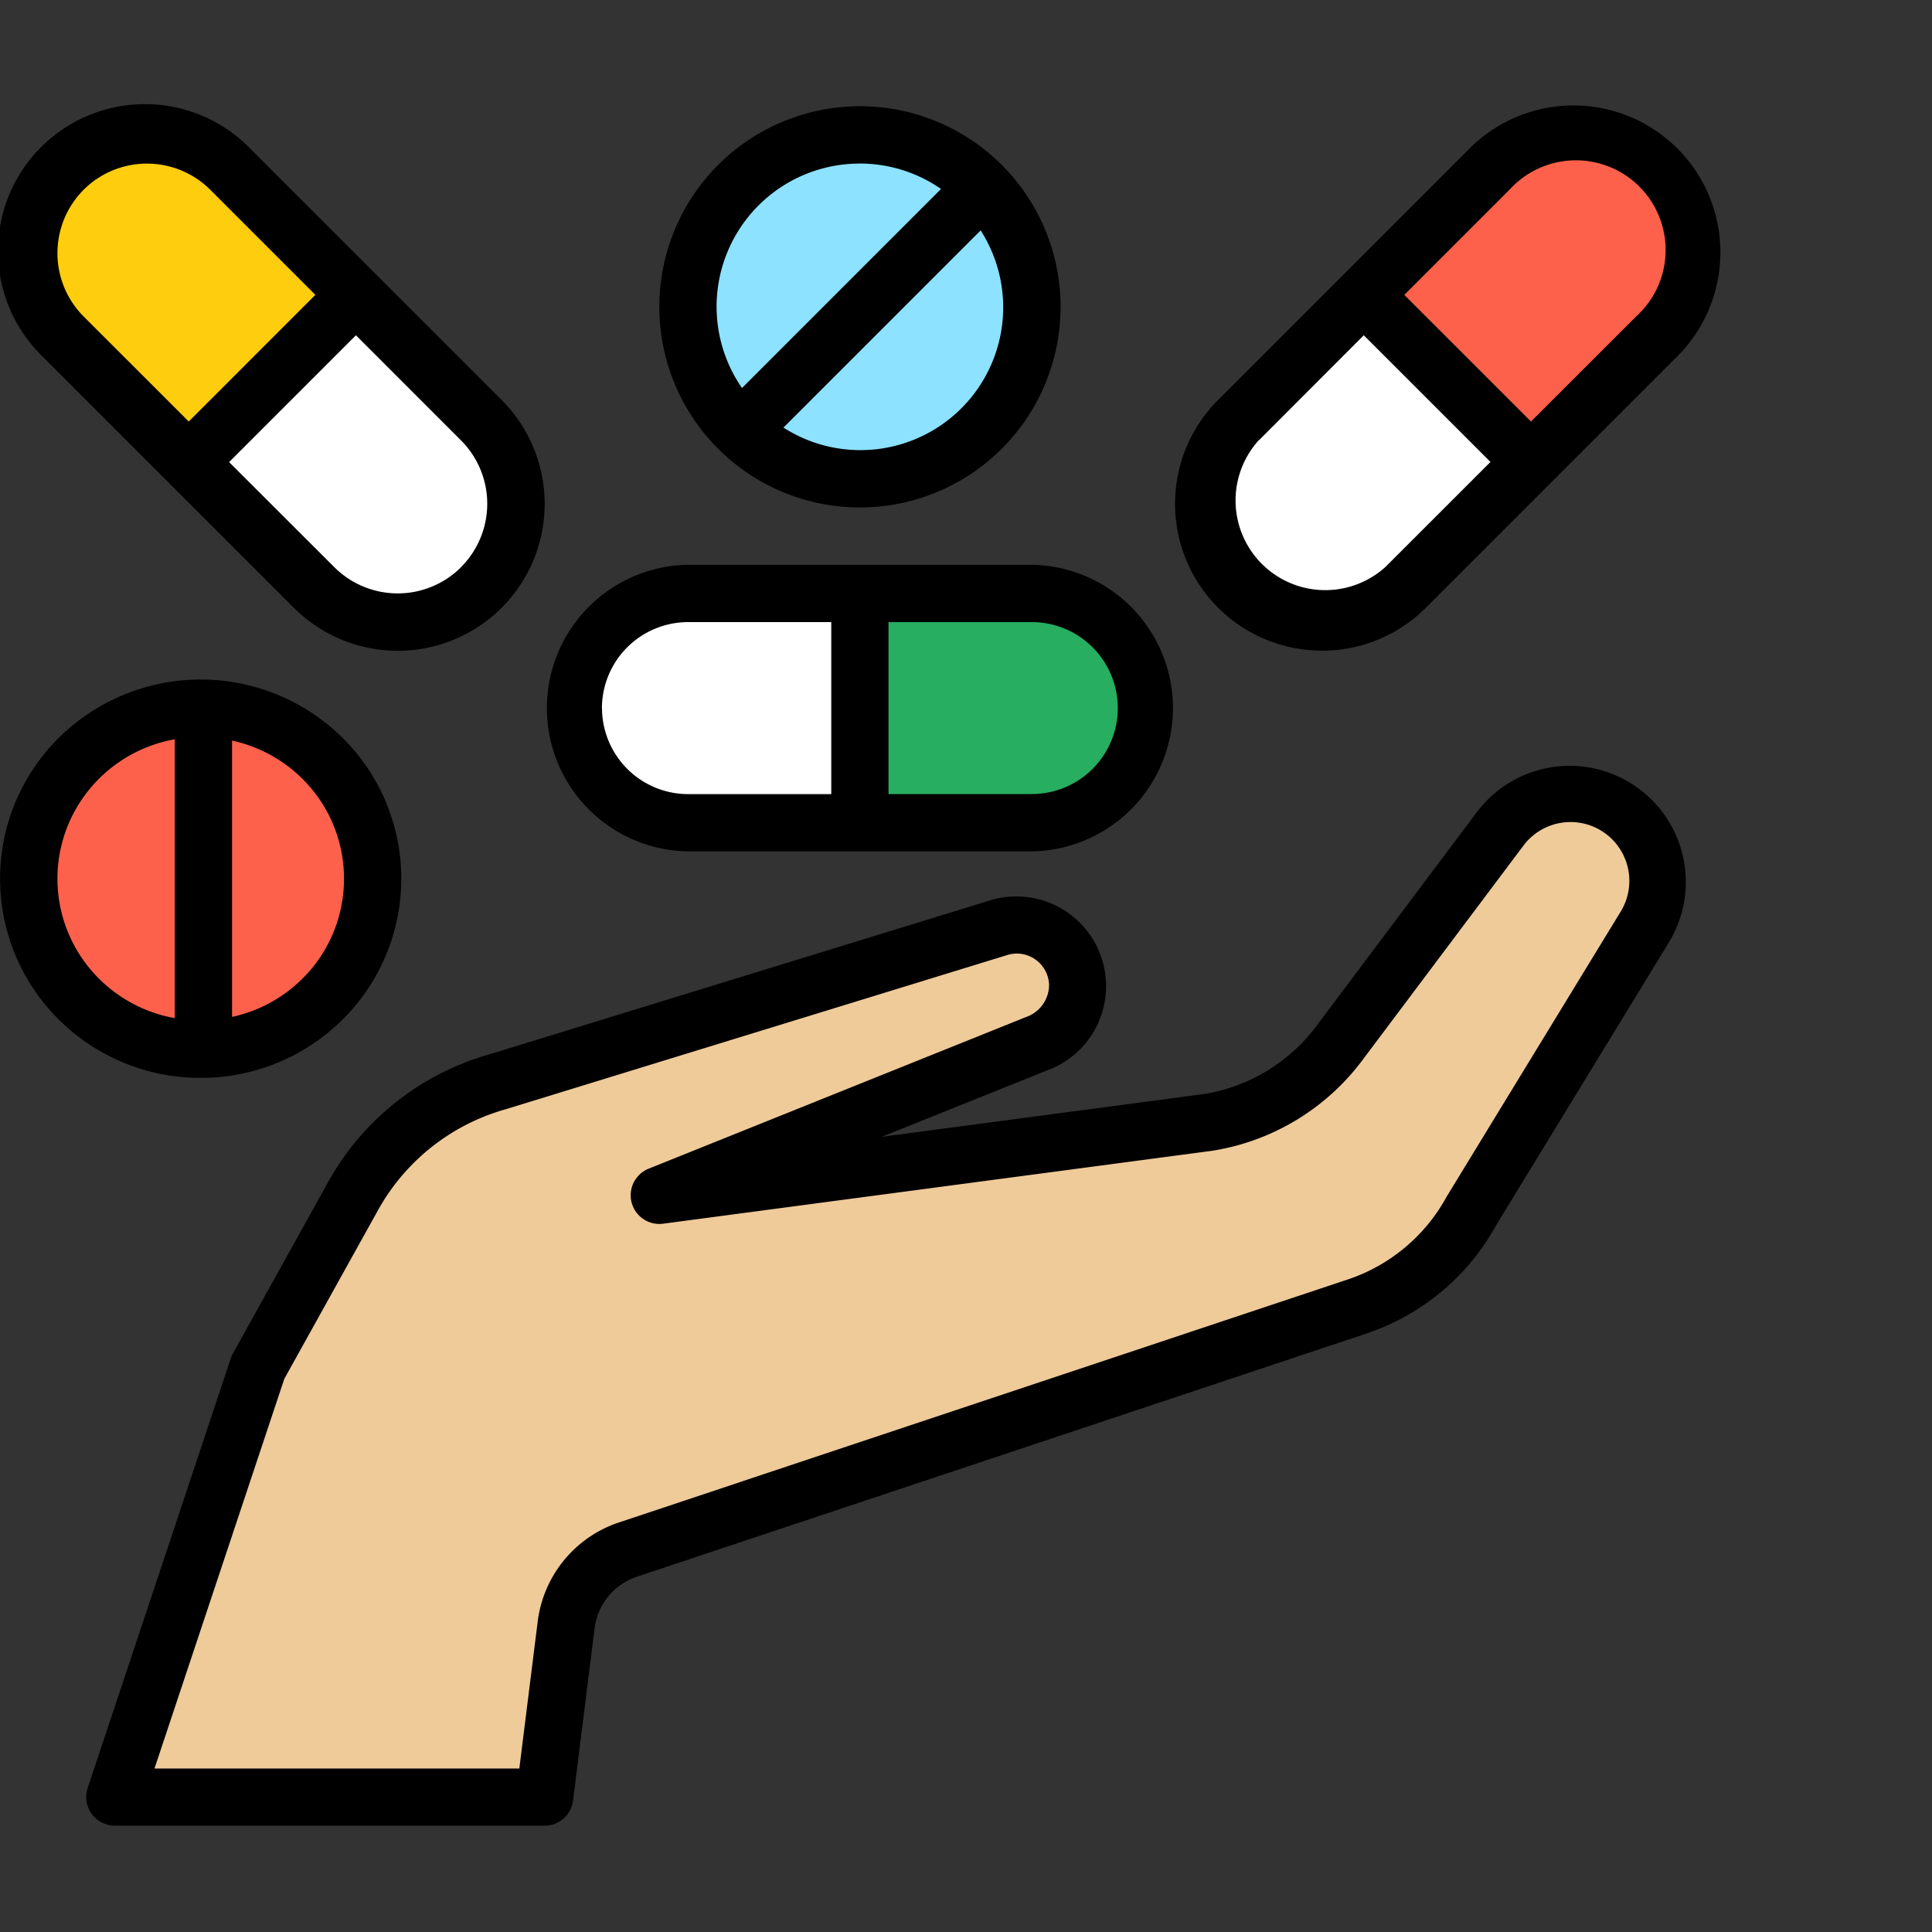 <svg xmlns="http://www.w3.org/2000/svg" xmlns:xlink="http://www.w3.org/1999/xlink" width="56" height="56" viewBox="0 0 56 56">
  <rect x="0" y="0" width="56" height="56" fill="#333333" stroke="none"/>
  <defs>
    <clipPath id="clip-path">
      <rect id="droga" width="56" height="56" transform="translate(197 1585)" fill="#ff8182"/>
    </clipPath>
  </defs>
  <g id="Enmascarar_grupo_1059080" data-name="Enmascarar grupo 1059080" transform="translate(-197 -1585)" clip-path="url(#clip-path)">
    <g id="droga-2" data-name="droga" transform="translate(195.341 1586.418)">
      <path id="Trazado_800700" data-name="Trazado 800700" d="M48.481,21.945a2.536,2.536,0,0,0-3.334.653l-4.66,6.214a5.949,5.949,0,0,1-3.819,2.3l-15.9,2.112,10.943-4.394a1.818,1.818,0,0,0,1.191-1.76,1.771,1.771,0,0,0-2.288-1.6L16.071,29.942a6.979,6.979,0,0,0-4.183,3.321l-2.75,4.949L4.984,50.673H17.445l.625-5a2.632,2.632,0,0,1,1.78-2.171l21.127-7.042a5.949,5.949,0,0,0,3.341-2.8l5.023-8.224a2.536,2.536,0,0,0-.86-3.5Z" fill="#efcb9a"/>
      <path id="Trazado_800701" data-name="Trazado 800701" d="M46.027,11.981l-3.63,3.63a3.425,3.425,0,1,1-4.843-4.843l3.63-3.63Z" fill="#fff"/>
      <path id="Trazado_800702" data-name="Trazado 800702" d="M46.032,11.977,49.67,8.338A3.425,3.425,0,1,0,44.827,3.5L41.188,7.134Z" fill="#fd614b"/>
      <path id="Trazado_800703" data-name="Trazado 800703" d="M11.979,7.136,7.136,11.979,3.5,8.34A3.425,3.425,0,1,1,8.34,3.5Z" fill="#fecd0d"/>
      <path id="Trazado_800704" data-name="Trazado 800704" d="M15.611,10.768l-3.63-3.63L7.138,11.981l3.63,3.63a3.425,3.425,0,0,0,4.843-4.843Z" fill="#fff"/>
      <circle id="Elipse_4799" data-name="Elipse 4799" cx="4.984" cy="4.984" r="4.984" transform="translate(21.598 2.492)" fill="#8ce2ff"/>
      <path id="Trazado_800705" data-name="Trazado 800705" d="M23.059,11.111l7.049-7.049" fill="#8ce2ff"/>
      <path id="Trazado_800706" data-name="Trazado 800706" d="M21.6,15.783a3.323,3.323,0,0,0,0,6.646h4.984V15.783Z" fill="#fff"/>
      <path id="Trazado_800707" data-name="Trazado 800707" d="M31.567,15.783H26.583v6.646h4.984a3.323,3.323,0,0,0,0-6.646Z" fill="#27ae60"/>
      <path id="Trazado_800708" data-name="Trazado 800708" d="M11,20.555a4.917,4.917,0,0,1,0,6.994,5.011,5.011,0,0,1-7.048,0,4.917,4.917,0,0,1,0-6.994,5.011,5.011,0,0,1,7.048,0Z" fill="#fd614b"/>
      <path id="Trazado_800709" data-name="Trazado 800709" d="M57.659,16.963,52.816,12.12" fill="none"/>
      <path id="Trazado_800710" data-name="Trazado 800710" d="M32.011,29.608a2.6,2.6,0,0,0-1.641-4.932L15.843,29.143a7.765,7.765,0,0,0-4.682,3.717L8.412,37.809a.8.8,0,0,0-.062.14L4.2,50.41A.83.83,0,0,0,4.984,51.5H17.445a.831.831,0,0,0,.824-.728l.625-5a1.812,1.812,0,0,1,1.218-1.486l21.127-7.042a6.731,6.731,0,0,0,3.788-3.15l5.022-8.224A3.367,3.367,0,0,0,44.483,22.1l-4.661,6.213a5.081,5.081,0,0,1-3.264,1.98l-9.342,1.24ZM36.8,31.937a6.745,6.745,0,0,0,4.351-2.628L45.811,23.1a1.705,1.705,0,0,1,2.82,1.912l-5.043,8.26a5.1,5.1,0,0,1-2.875,2.4L19.587,42.715a3.48,3.48,0,0,0-2.341,2.856l-.534,4.272H6.137L9.9,38.548l2.712-4.881a6.121,6.121,0,0,1,3.7-2.931l14.544-4.472a.929.929,0,0,1,.811.127.939.939,0,0,1,.4.733.992.992,0,0,1-.672.939L20.458,32.458a.831.831,0,0,0,.419,1.594Z"/>
      <path id="Trazado_800711" data-name="Trazado 800711" d="M26.583,1.661A5.815,5.815,0,1,0,32.4,7.476a5.815,5.815,0,0,0-5.815-5.815Zm0,1.661a4.125,4.125,0,0,1,2.352.737L23.166,9.829a4.147,4.147,0,0,1,3.417-6.506Zm0,8.307a4.117,4.117,0,0,1-2.215-.653l5.716-5.716a4.138,4.138,0,0,1-3.5,6.369Z"/>
      <path id="Trazado_800712" data-name="Trazado 800712" d="M31.567,14.953H21.6a4.154,4.154,0,0,0,0,8.307h9.968a4.154,4.154,0,0,0,0-8.307ZM19.106,19.106A2.5,2.5,0,0,1,21.6,16.614h4.154V21.6H21.6a2.5,2.5,0,0,1-2.492-2.492ZM31.567,21.6H27.413V16.614h4.154a2.492,2.492,0,1,1,0,4.984Z"/>
      <path id="Trazado_800713" data-name="Trazado 800713" d="M7.476,29.825a5.815,5.815,0,0,0,4.109-1.687,5.748,5.748,0,0,0,0-8.173,5.848,5.848,0,0,0-8.218,0,5.748,5.748,0,0,0,0,8.173,5.814,5.814,0,0,0,4.109,1.687Zm4.154-5.774a4.071,4.071,0,0,1-1.214,2.907,4.131,4.131,0,0,1-2.031,1.1V20.048a4.132,4.132,0,0,1,2.031,1.1,4.068,4.068,0,0,1,1.214,2.907ZM4.537,21.145A4.141,4.141,0,0,1,6.724,20.01v8.083a4.14,4.14,0,0,1-2.186-1.134,4.087,4.087,0,0,1,0-5.814Z"/>
      <path id="Trazado_800714" data-name="Trazado 800714" d="M16.2,10.177,8.929,2.907A4.259,4.259,0,1,0,2.907,8.929h0l7.27,7.269A4.257,4.257,0,1,0,16.2,10.177ZM4.082,4.083a2.6,2.6,0,0,1,3.672,0L10.8,7.129,7.13,10.8,4.083,7.755a2.6,2.6,0,0,1,0-3.672Zm10.941,10.94a2.6,2.6,0,0,1-3.672,0L8.3,11.976,11.976,8.3l3.047,3.048a2.6,2.6,0,0,1,0,3.672Z"/>
      <path id="Trazado_800715" data-name="Trazado 800715" d="M39.978,17.442a4.244,4.244,0,0,0,3.01-1.244l7.27-7.269a4.259,4.259,0,1,0-6.023-6.023h0l-7.269,7.27a4.255,4.255,0,0,0,3.01,7.265ZM45.411,4.083a2.6,2.6,0,1,1,3.673,3.672L46.036,10.8,42.364,7.13Zm-7.269,7.269L41.189,8.3l3.672,3.672-3.048,3.047a2.6,2.6,0,0,1-3.672-3.672Z"/>
    </g>
  </g>
</svg>
